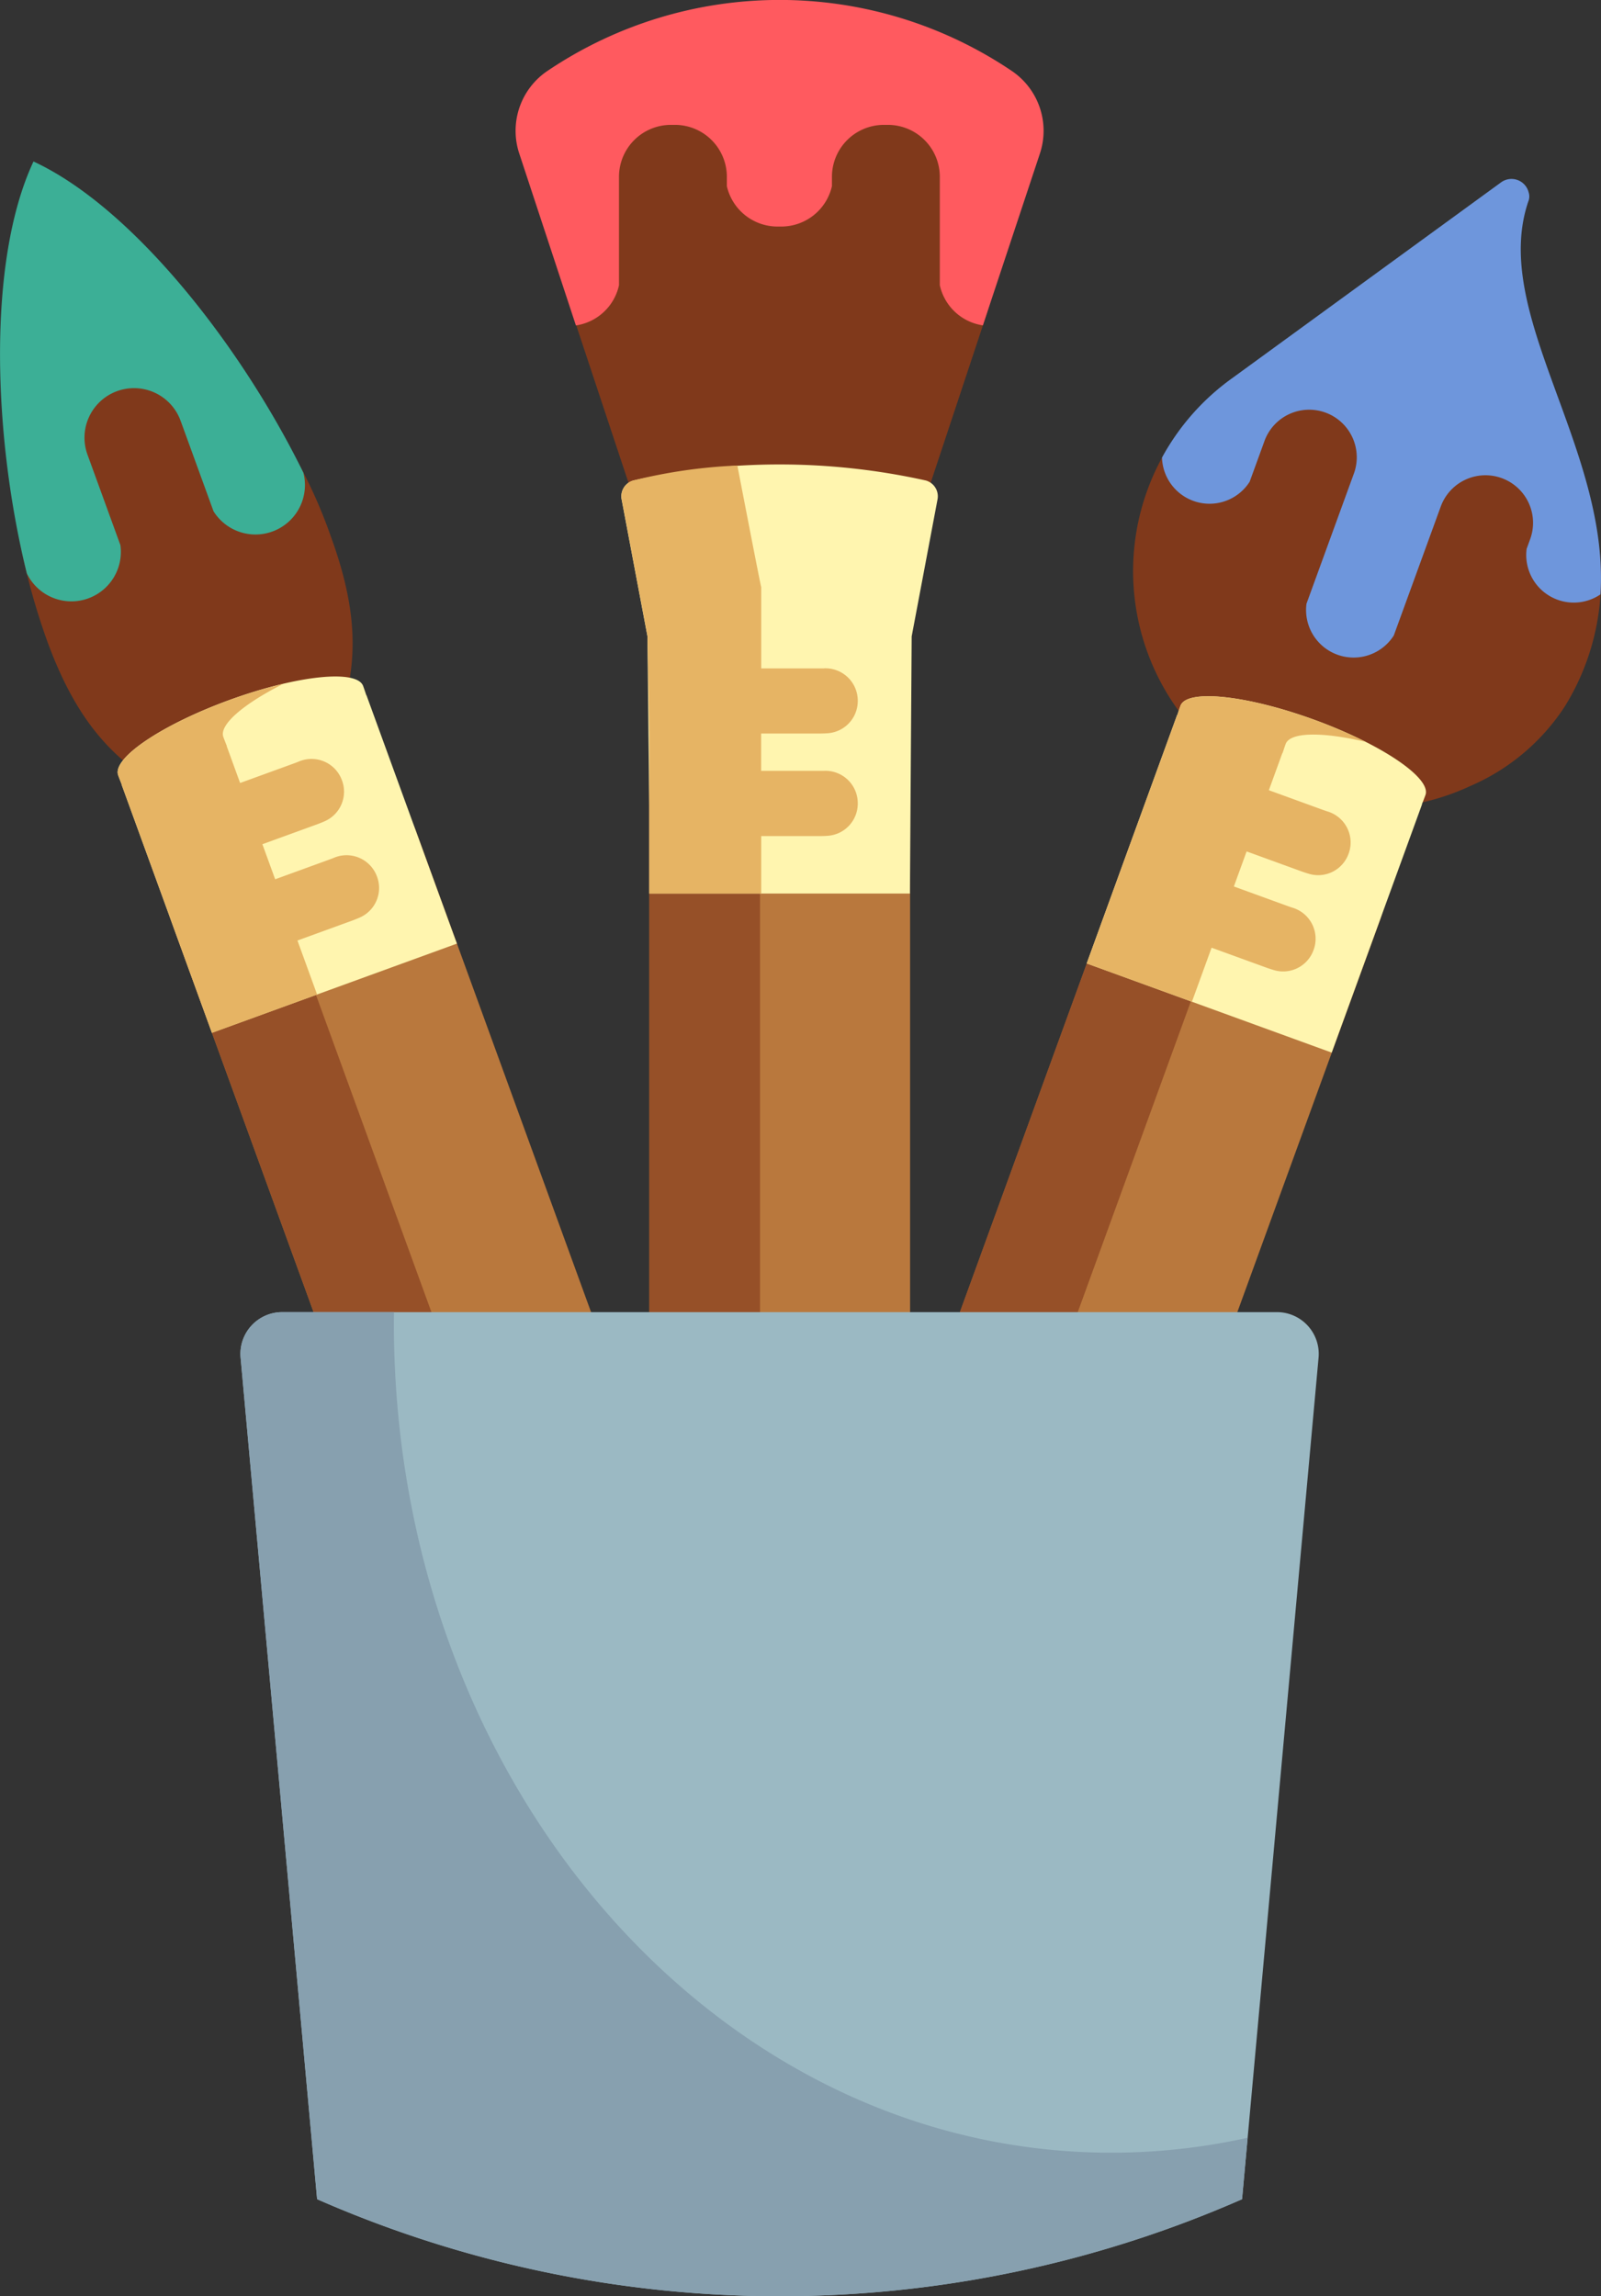 <svg xmlns="http://www.w3.org/2000/svg" width="77.013" height="110.448" viewBox="0 0 77.013 110.448">
  <rect x="0" y="0" width="77.013" height="110.448" fill="#333333" stroke="none"/>
  <defs>
    <style>
      .cls-1 {
        fill: #c5d2ff;
      }

      .cls-2 {
        fill: #b9783d;
      }

      .cls-3 {
        fill: #965028;
      }

      .cls-4 {
        fill: #80391b;
      }

      .cls-5 {
        fill: #ff5a5f;
      }

      .cls-6 {
        fill: #6e96dc;
      }

      .cls-7 {
        fill: #3caf96;
      }

      .cls-8 {
        fill: #9bb9c3;
      }

      .cls-9 {
        fill: #87a0af;
      }

      .cls-10 {
        fill: #fff5af;
      }

      .cls-11 {
        fill: #e6b464;
      }
    </style>
  </defs>
  <g id="brush" transform="translate(-17.724)">
    <path id="Path_1" data-name="Path 1" class="cls-1" d="M55.224,0Z"/>
    <path id="Path_2" data-name="Path 2" class="cls-2" d="M177.2,158.562l-7.848,21.562-5.818,15.985-6.5,17.845a6.275,6.275,0,0,1-8.907,3.354,6.3,6.3,0,0,1-.834.374h0a6.27,6.27,0,0,1-8.036-3.747L119.1,158.543a5.872,5.872,0,0,1,3.51-7.527l.747-.272a5.872,5.872,0,0,1,7.527,3.51l7.848,21.562,3.351,9.208V151.5a5.872,5.872,0,0,1,5.872-5.873h.8a5.872,5.872,0,0,1,5.873,5.873v32.421l10.792-29.65a5.872,5.872,0,0,1,7.527-3.51l.747.272A5.872,5.872,0,0,1,177.2,158.562Z" transform="translate(-93.126 -114.214)"/>
    <path id="Path_3" data-name="Path 3" class="cls-3" d="M176.022,152.369a6.27,6.27,0,0,0-5.329,4.1l-20.025,55.018a6.236,6.236,0,0,0-.029,4.2,6.275,6.275,0,0,0,.785.441c-.168.079-.341.149-.517.213a6.29,6.29,0,0,0,1.207,1.717,6.244,6.244,0,0,1-2.707-.353h0a6.32,6.32,0,0,1-.872-.394,6.268,6.268,0,0,1-.832.375h0a6.27,6.27,0,0,1-8.036-3.747l-20.025-55.018a6.27,6.27,0,0,1,3.747-8.036h0a6.244,6.244,0,0,1,2.707-.353,6.27,6.27,0,0,0-1.447,6.567l17.839,49.013V151.9a6.27,6.27,0,0,1,6.27-6.27h0a6.243,6.243,0,0,1,2.665.594,6.27,6.27,0,0,0-3.605,5.676v51.834l17.866-49.087a6.27,6.27,0,0,1,8.036-3.747h0A6.245,6.245,0,0,1,176.022,152.369Z" transform="translate(-93.534 -114.214)"/>
    <path id="Path_4" data-name="Path 4" class="cls-4" d="M133.25,9.364l-2.165,7.677-3.237,9.754a33.026,33.026,0,0,0-13.465,0l-3.2-9.64L109.33,9.364a3.474,3.474,0,0,1,1.323-3.97c3.193-2.166,6.313-2.893,10.462-2.893s7.619.727,10.811,2.893A3.474,3.474,0,0,1,133.25,9.364Zm23.082,2.9a.648.648,0,0,0-.011-.375c-.15-.576.226-1.049-.259-.7l-12.674,9.546c-1.352.962-2.914,1.582-3.708,2.942a11.4,11.4,0,0,0-.49,10.575h0a11.4,11.4,0,0,0,15.153,5.515h0a10.27,10.27,0,0,0,4.549-3.834,11.633,11.633,0,0,0,1.736-6.03C160.7,23.082,154.479,17.507,156.332,12.261Zm-70.81-1.672c-1.4,5.123-2.214,12.348-.672,18.729a32.424,32.424,0,0,0,1.025,3.447c2.34,6.429,5.578,7.2,11.329,9.867,2.689-5.742,4.676-8.412,2.336-14.84a24.232,24.232,0,0,0-1.463-3.363A41.683,41.683,0,0,0,85.522,10.589Z" transform="translate(-65.891 -1.961)"/>
    <path id="Path_5" data-name="Path 5" class="cls-5" d="M222.356,7.4l-2.738,8.25a2.494,2.494,0,0,1-2.072-1.931V8.506a2.5,2.5,0,0,0-2.5-2.5h-.189a2.5,2.5,0,0,0-2.5,2.5v.447a2.5,2.5,0,0,1-2.433,1.944h-.189a2.5,2.5,0,0,1-2.433-1.944V8.506a2.5,2.5,0,0,0-2.5-2.5h-.189a2.5,2.5,0,0,0-2.5,2.5v5.216a2.493,2.493,0,0,1-2.072,1.931L197.321,7.4a3.474,3.474,0,0,1,1.323-3.97,19.97,19.97,0,0,1,22.39,0A3.474,3.474,0,0,1,222.356,7.4Z" transform="translate(-154.614)"/>
    <path id="Path_6" data-name="Path 6" class="cls-6" d="M362.373,59.88a2.284,2.284,0,0,1-2.065.257h0a2.289,2.289,0,0,1-1.486-2.448l.17-.467a2.289,2.289,0,0,0-1.368-2.934h0a2.289,2.289,0,0,0-2.934,1.368l-2.258,6.2a2.288,2.288,0,0,1-4.2-1.528l2.258-6.2a2.289,2.289,0,1,0-4.3-1.566l-.692,1.9a2.288,2.288,0,0,1-4.216-1.162,11.368,11.368,0,0,1,3.4-3.837L357.6,40.055a.85.85,0,0,1,1.316.479.646.646,0,0,1,.011.375C357.015,46.321,362.821,52.811,362.373,59.88Z" transform="translate(-267.662 -31.29)"/>
    <path id="Path_7" data-name="Path 7" class="cls-7" d="M92.435,52.824l-1.584-4.353a2.383,2.383,0,0,0-4.479,1.63l1.584,4.353a2.38,2.38,0,0,1-4.5,1.361C81.865,49.408,81.5,40.864,83.775,36h0c4.873,2.262,10.083,9.044,12.984,14.974a2.38,2.38,0,0,1-4.323,1.852Z" transform="translate(-64.44 -28.233)"/>
    <path id="Path_8" data-name="Path 8" class="cls-8" d="M187.637,294.761l-3.68,40.476a55.343,55.343,0,0,1-44.494,0l-3.68-40.476a2.01,2.01,0,0,1,2-2.192h47.85A2.01,2.01,0,0,1,187.637,294.761Z" transform="translate(-106.486 -229.456)"/>
    <path id="Path_9" data-name="Path 9" class="cls-9" d="M184.226,332.28l-.269,2.956a55.341,55.341,0,0,1-44.493,0l-3.68-40.476a2.01,2.01,0,0,1,2-2.192h5.379c0,.175-.006.349-.006.524,0,22.041,15.453,39.908,34.515,39.908A30.154,30.154,0,0,0,184.226,332.28Z" transform="translate(-106.486 -229.456)"/>
    <path id="Path_10" data-name="Path 10" class="cls-10" d="M171.307,119.46h0c-.054.148-.111.294-.17.439l.009,0-4.289,11.784h0l-.061.167-11.784-4.289,1.456-4,2.894-7.951.009,0c.048-.149.1-.3.152-.445h0c.3-.813,3.174-.513,6.428.672S171.6,118.647,171.307,119.46Zm-46.651,6.985-4.289-11.784-.009,0c-.048-.149-.1-.3-.152-.445h0c-.3-.813-3.174-.513-6.428.672s-5.652,2.8-5.356,3.618h0c.054.148.111.293.17.439l-.009,0,2.894,7.951,1.456,4,11.784-4.289-.061-.167Zm22.615-22.114a32.462,32.462,0,0,0-14.066,0,.791.791,0,0,0-.565.912l1.243,6.588.085,8.115V124.2h12.54v-.177l.085-12.194,1.243-6.588A.791.791,0,0,0,147.271,104.331Z" transform="translate(-85.014 -81.22)"/>
    <path id="Path_11" data-name="Path 11" class="cls-11" d="M167.618,122.462l-.013.034a1.553,1.553,0,0,1-1.9.953q-.2-.059-.4-.132l-2.6-.946-.613,1.686,2.6.946q.116.042.231.079a1.557,1.557,0,0,1,1.01,2.011l-.013.034a1.553,1.553,0,0,1-1.9.953q-.2-.059-.4-.132l-2.6-.946-.946,2.6-5.059-1.841,1.456-4,.1-.285,1.072-2.946,1.718-4.719.009,0c.048-.149.1-.3.152-.445h0c.3-.813,3.174-.513,6.428.672a23.016,23.016,0,0,1,2.478,1.063c-2.074-.487-3.633-.48-3.847.107h0c-.054.148-.1.3-.152.445l-.009,0-.645,1.774,2.6.946q.116.042.231.079A1.557,1.557,0,0,1,167.618,122.462Zm-46.749,1.106a1.557,1.557,0,0,0-2.066-.891q-.113.046-.228.088l-2.6.946-.614-1.686,2.6-.946q.2-.073.394-.158a1.553,1.553,0,0,0,.841-1.95l-.013-.034a1.556,1.556,0,0,0-2.066-.891q-.113.046-.228.088l-2.6.946-.645-1.774.009,0c-.059-.145-.116-.291-.17-.439h0c-.214-.587.976-1.594,2.878-2.554a22.978,22.978,0,0,0-2.582.778c-3.254,1.184-5.652,2.8-5.356,3.618.054.148.111.293.17.439l-.009,0,1.718,4.719.549,1.507.627,1.724,1.456,4,5.059-1.841-.946-2.6,2.6-.946q.2-.073.394-.158a1.553,1.553,0,0,0,.841-1.95Zm21.5-10q-.122,0-.245,0h-2.767v-3.909c-.022,0-1.148-5.849-1.148-5.849a24.99,24.99,0,0,0-5,.717.791.791,0,0,0-.565.912l1.243,6.588.085,4.677V124.4h5.384v-2.766h2.767q.214,0,.424-.014A1.553,1.553,0,0,0,144,120.075v-.036a1.557,1.557,0,0,0-1.636-1.544q-.122,0-.245,0h-2.767v-1.794h2.767q.214,0,.424-.014A1.553,1.553,0,0,0,144,115.146v-.036A1.557,1.557,0,0,0,142.365,113.565Z" transform="translate(-85.015 -81.418)"/>
  </g>
</svg>
